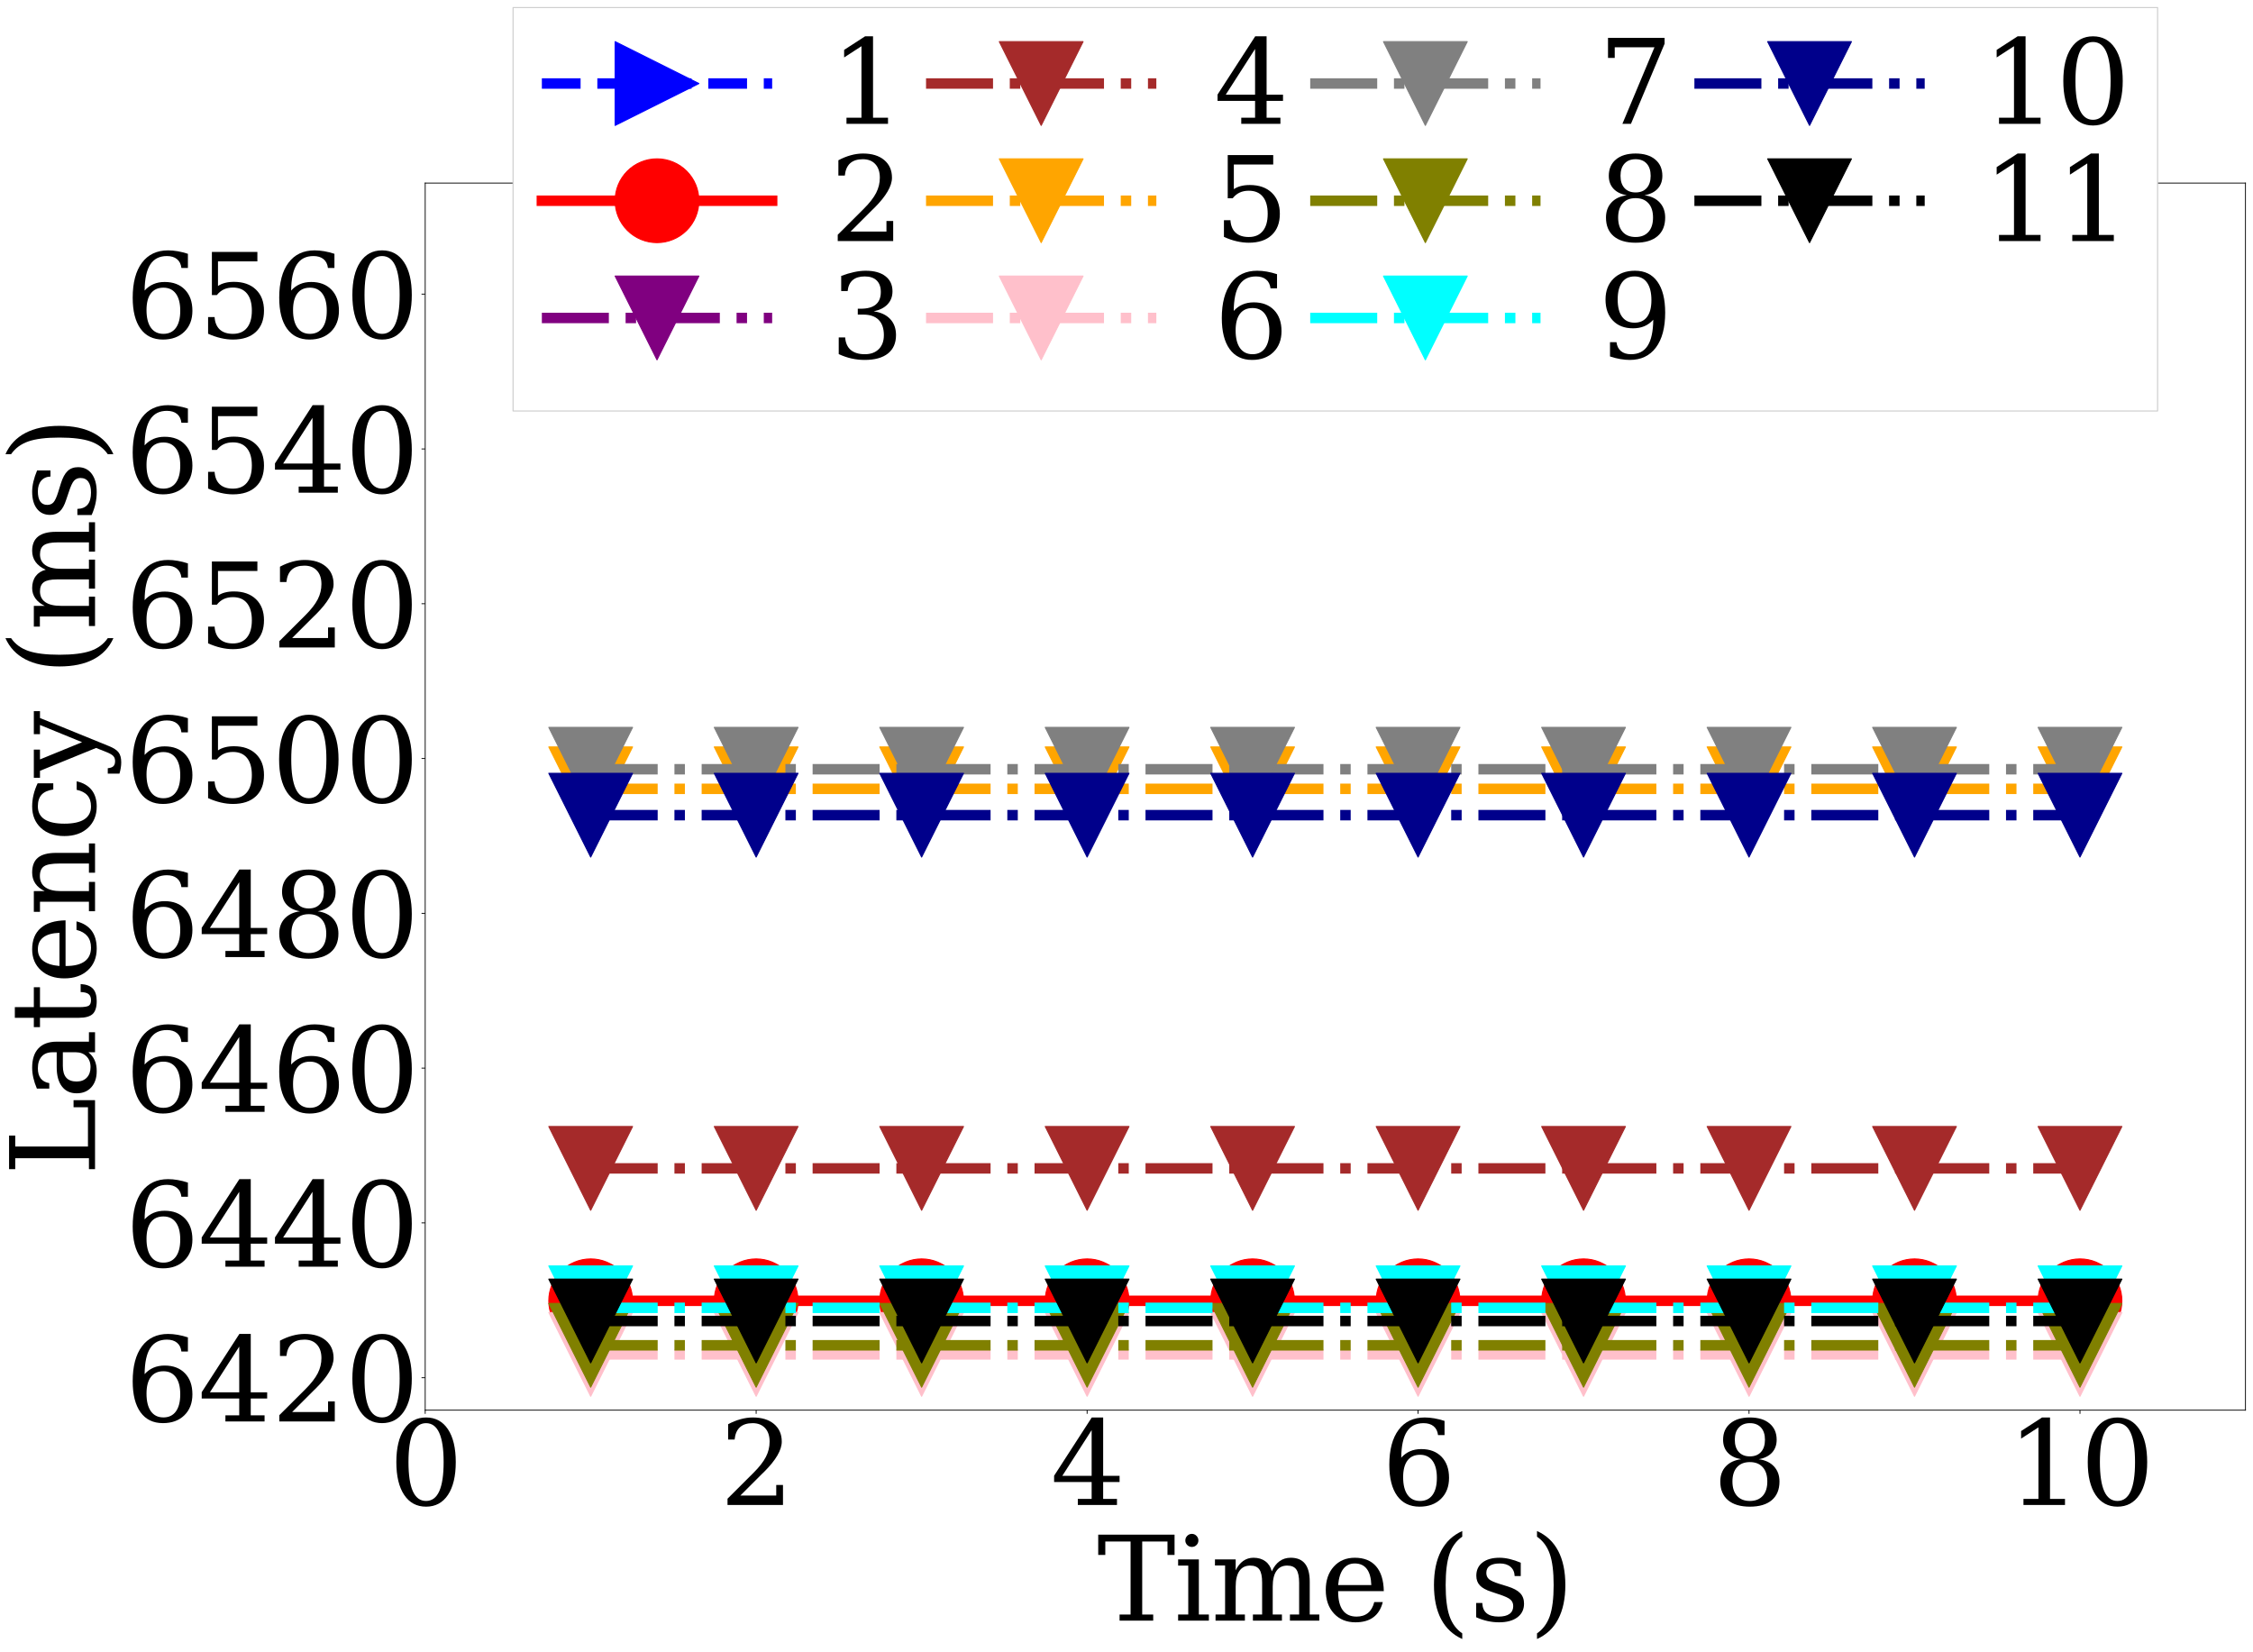 <?xml version="1.0" encoding="utf-8" standalone="no"?>
<!DOCTYPE svg PUBLIC "-//W3C//DTD SVG 1.1//EN"
  "http://www.w3.org/Graphics/SVG/1.1/DTD/svg11.dtd">
<svg xmlns:xlink="http://www.w3.org/1999/xlink" width="2152.176pt" height="1578.09pt" viewBox="0 0 2152.176 1578.09" xmlns="http://www.w3.org/2000/svg" version="1.1">
 <rect x="0" y="0" width="2152.176" height="1578.09" fill="#333333" stroke="none"/>
 <defs>
  <style type="text/css">*{stroke-linejoin: round; stroke-linecap: butt}</style>
 </defs>
 <g id="figure_1">
  <g id="patch_1">
   <path d="M 0 1578.09 
L 2152.176 1578.09 
L 2152.176 0 
L 0 0 
z
" style="fill: #ffffff; stroke: #ffffff; stroke-linejoin: miter"/>
  </g>
  <g id="axes_1">
   <g id="patch_2">
    <path d="M 406.173 1346.972 
L 2144.976 1346.972 
L 2144.976 174.895 
L 406.173 174.895 
z
" style="fill: #ffffff"/>
   </g>
   <g id="matplotlib.axis_1">
    <g id="xtick_1">
     <g id="line2d_1">
      <defs>
       <path id="m48d2d45f8a" d="M 0 0 
L 0 3.5 
" style="stroke: #000000; stroke-width: 0.8"/>
      </defs>
      <g>
       <use xlink:href="#m48d2d45f8a" x="406.173" y="1346.972" style="stroke: #000000; stroke-width: 0.8"/>
      </g>
     </g>
     <g id="text_1">
      <!-- 0 -->
      <g transform="translate(371.18 1437.554) scale(1.1 -1.1)">
       <defs>
        <path id="DejaVuSerif-30" d="M 2034 219 
Q 2513 219 2750 744 
Q 2988 1269 2988 2328 
Q 2988 3391 2750 3916 
Q 2513 4441 2034 4441 
Q 1556 4441 1318 3916 
Q 1081 3391 1081 2328 
Q 1081 1269 1318 744 
Q 1556 219 2034 219 
z
M 2034 -91 
Q 1275 -91 848 546 
Q 422 1184 422 2328 
Q 422 3475 848 4112 
Q 1275 4750 2034 4750 
Q 2797 4750 3222 4112 
Q 3647 3475 3647 2328 
Q 3647 1184 3222 546 
Q 2797 -91 2034 -91 
z
" transform="scale(0.016)"/>
       </defs>
       <use xlink:href="#DejaVuSerif-30"/>
      </g>
     </g>
    </g>
    <g id="xtick_2">
     <g id="line2d_2">
      <g>
       <use xlink:href="#m48d2d45f8a" x="722.319" y="1346.972" style="stroke: #000000; stroke-width: 0.8"/>
      </g>
     </g>
     <g id="text_2">
      <!-- 2 -->
      <g transform="translate(687.326 1437.554) scale(1.1 -1.1)">
       <defs>
        <path id="DejaVuSerif-32" d="M 819 3553 
L 469 3553 
L 469 4384 
Q 803 4563 1142 4656 
Q 1481 4750 1806 4750 
Q 2534 4750 2956 4397 
Q 3378 4044 3378 3438 
Q 3378 2753 2422 1800 
Q 2347 1728 2309 1691 
L 1131 513 
L 3078 513 
L 3078 1088 
L 3444 1088 
L 3444 0 
L 434 0 
L 434 341 
L 1850 1753 
Q 2319 2222 2519 2614 
Q 2719 3006 2719 3438 
Q 2719 3909 2473 4175 
Q 2228 4441 1797 4441 
Q 1350 4441 1106 4219 
Q 863 3997 819 3553 
z
" transform="scale(0.016)"/>
       </defs>
       <use xlink:href="#DejaVuSerif-32"/>
      </g>
     </g>
    </g>
    <g id="xtick_3">
     <g id="line2d_3">
      <g>
       <use xlink:href="#m48d2d45f8a" x="1038.465" y="1346.972" style="stroke: #000000; stroke-width: 0.8"/>
      </g>
     </g>
     <g id="text_3">
      <!-- 4 -->
      <g transform="translate(1003.472 1437.554) scale(1.1 -1.1)">
       <defs>
        <path id="DejaVuSerif-34" d="M 2234 1581 
L 2234 4063 
L 641 1581 
L 2234 1581 
z
M 3609 0 
L 1484 0 
L 1484 331 
L 2234 331 
L 2234 1247 
L 197 1247 
L 197 1588 
L 2241 4750 
L 2859 4750 
L 2859 1581 
L 3750 1581 
L 3750 1247 
L 2859 1247 
L 2859 331 
L 3609 331 
L 3609 0 
z
" transform="scale(0.016)"/>
       </defs>
       <use xlink:href="#DejaVuSerif-34"/>
      </g>
     </g>
    </g>
    <g id="xtick_4">
     <g id="line2d_4">
      <g>
       <use xlink:href="#m48d2d45f8a" x="1354.611" y="1346.972" style="stroke: #000000; stroke-width: 0.8"/>
      </g>
     </g>
     <g id="text_4">
      <!-- 6 -->
      <g transform="translate(1319.617 1437.554) scale(1.1 -1.1)">
       <defs>
        <path id="DejaVuSerif-36" d="M 2094 219 
Q 2534 219 2771 542 
Q 3009 866 3009 1472 
Q 3009 2078 2771 2401 
Q 2534 2725 2094 2725 
Q 1647 2725 1412 2412 
Q 1178 2100 1178 1509 
Q 1178 888 1415 553 
Q 1653 219 2094 219 
z
M 1075 2569 
Q 1288 2803 1556 2918 
Q 1825 3034 2163 3034 
Q 2859 3034 3264 2615 
Q 3669 2197 3669 1472 
Q 3669 763 3233 336 
Q 2797 -91 2069 -91 
Q 1278 -91 853 498 
Q 428 1088 428 2181 
Q 428 3406 931 4078 
Q 1434 4750 2350 4750 
Q 2597 4750 2869 4703 
Q 3141 4656 3425 4563 
L 3425 3794 
L 3072 3794 
Q 3034 4109 2831 4275 
Q 2628 4441 2284 4441 
Q 1678 4441 1381 3981 
Q 1084 3522 1075 2569 
z
" transform="scale(0.016)"/>
       </defs>
       <use xlink:href="#DejaVuSerif-36"/>
      </g>
     </g>
    </g>
    <g id="xtick_5">
     <g id="line2d_5">
      <g>
       <use xlink:href="#m48d2d45f8a" x="1670.757" y="1346.972" style="stroke: #000000; stroke-width: 0.8"/>
      </g>
     </g>
     <g id="text_5">
      <!-- 8 -->
      <g transform="translate(1635.763 1437.554) scale(1.1 -1.1)">
       <defs>
        <path id="DejaVuSerif-38" d="M 2981 1275 
Q 2981 1775 2732 2051 
Q 2484 2328 2034 2328 
Q 1584 2328 1336 2051 
Q 1088 1775 1088 1275 
Q 1088 772 1336 495 
Q 1584 219 2034 219 
Q 2484 219 2732 495 
Q 2981 772 2981 1275 
z
M 2853 3541 
Q 2853 3966 2637 4203 
Q 2422 4441 2034 4441 
Q 1650 4441 1433 4203 
Q 1216 3966 1216 3541 
Q 1216 3113 1433 2875 
Q 1650 2638 2034 2638 
Q 2422 2638 2637 2875 
Q 2853 3113 2853 3541 
z
M 2516 2484 
Q 3047 2413 3344 2092 
Q 3641 1772 3641 1275 
Q 3641 619 3225 264 
Q 2809 -91 2034 -91 
Q 1263 -91 845 264 
Q 428 619 428 1275 
Q 428 1772 725 2092 
Q 1022 2413 1556 2484 
Q 1084 2569 832 2842 
Q 581 3116 581 3541 
Q 581 4103 968 4426 
Q 1356 4750 2034 4750 
Q 2713 4750 3100 4426 
Q 3488 4103 3488 3541 
Q 3488 3116 3236 2842 
Q 2984 2569 2516 2484 
z
" transform="scale(0.016)"/>
       </defs>
       <use xlink:href="#DejaVuSerif-38"/>
      </g>
     </g>
    </g>
    <g id="xtick_6">
     <g id="line2d_6">
      <g>
       <use xlink:href="#m48d2d45f8a" x="1986.903" y="1346.972" style="stroke: #000000; stroke-width: 0.8"/>
      </g>
     </g>
     <g id="text_6">
      <!-- 10 -->
      <g transform="translate(1916.915 1437.554) scale(1.1 -1.1)">
       <defs>
        <path id="DejaVuSerif-31" d="M 909 0 
L 909 331 
L 1722 331 
L 1722 4213 
L 781 3603 
L 781 4013 
L 1919 4750 
L 2350 4750 
L 2350 331 
L 3163 331 
L 3163 0 
L 909 0 
z
" transform="scale(0.016)"/>
       </defs>
       <use xlink:href="#DejaVuSerif-31"/>
       <use xlink:href="#DejaVuSerif-30" x="63.623"/>
      </g>
     </g>
    </g>
    <g id="text_7">
     <!-- Time (s) -->
     <g transform="translate(1047.969 1548.014) scale(1.1 -1.1)">
      <defs>
       <path id="DejaVuSerif-54" d="M 1222 0 
L 1222 331 
L 1819 331 
L 1819 4294 
L 447 4294 
L 447 3566 
L 63 3566 
L 63 4666 
L 4206 4666 
L 4206 3566 
L 3822 3566 
L 3822 4294 
L 2450 4294 
L 2450 331 
L 3047 331 
L 3047 0 
L 1222 0 
z
" transform="scale(0.016)"/>
       <path id="DejaVuSerif-69" d="M 622 4353 
Q 622 4497 726 4603 
Q 831 4709 978 4709 
Q 1122 4709 1226 4603 
Q 1331 4497 1331 4353 
Q 1331 4206 1228 4103 
Q 1125 4000 978 4000 
Q 831 4000 726 4103 
Q 622 4206 622 4353 
z
M 1356 331 
L 1900 331 
L 1900 0 
L 231 0 
L 231 331 
L 781 331 
L 781 2988 
L 231 2988 
L 231 3322 
L 1356 3322 
L 1356 331 
z
" transform="scale(0.016)"/>
       <path id="DejaVuSerif-6d" d="M 3316 2675 
Q 3481 3041 3739 3227 
Q 3997 3413 4341 3413 
Q 4863 3413 5119 3089 
Q 5375 2766 5375 2113 
L 5375 331 
L 5894 331 
L 5894 0 
L 4300 0 
L 4300 331 
L 4800 331 
L 4800 2047 
Q 4800 2556 4650 2772 
Q 4500 2988 4153 2988 
Q 3769 2988 3567 2697 
Q 3366 2406 3366 1850 
L 3366 331 
L 3866 331 
L 3866 0 
L 2291 0 
L 2291 331 
L 2791 331 
L 2791 2069 
Q 2791 2566 2641 2777 
Q 2491 2988 2144 2988 
Q 1759 2988 1557 2697 
Q 1356 2406 1356 1850 
L 1356 331 
L 1856 331 
L 1856 0 
L 263 0 
L 263 331 
L 781 331 
L 781 2994 
L 231 2994 
L 231 3322 
L 1356 3322 
L 1356 2731 
Q 1516 3063 1762 3238 
Q 2009 3413 2322 3413 
Q 2709 3413 2968 3220 
Q 3228 3028 3316 2675 
z
" transform="scale(0.016)"/>
       <path id="DejaVuSerif-65" d="M 3469 1600 
L 991 1600 
L 991 1575 
Q 991 903 1244 561 
Q 1497 219 1991 219 
Q 2369 219 2611 417 
Q 2853 616 2950 1006 
L 3413 1006 
Q 3275 459 2904 184 
Q 2534 -91 1931 -91 
Q 1203 -91 761 389 
Q 319 869 319 1663 
Q 319 2450 753 2931 
Q 1188 3413 1894 3413 
Q 2647 3413 3050 2948 
Q 3453 2484 3469 1600 
z
M 2791 1931 
Q 2772 2513 2545 2808 
Q 2319 3103 1894 3103 
Q 1497 3103 1269 2806 
Q 1041 2509 991 1931 
L 2791 1931 
z
" transform="scale(0.016)"/>
       <path id="DejaVuSerif-20" transform="scale(0.016)"/>
       <path id="DejaVuSerif-28" d="M 2041 -997 
Q 1281 -656 893 83 
Q 506 822 506 1931 
Q 506 3044 893 3783 
Q 1281 4522 2041 4863 
L 2041 4556 
Q 1559 4225 1350 3623 
Q 1141 3022 1141 1931 
Q 1141 844 1350 242 
Q 1559 -359 2041 -691 
L 2041 -997 
z
" transform="scale(0.016)"/>
       <path id="DejaVuSerif-73" d="M 359 184 
L 359 959 
L 691 959 
Q 703 588 923 403 
Q 1144 219 1575 219 
Q 1963 219 2166 364 
Q 2369 509 2369 788 
Q 2369 1006 2220 1140 
Q 2072 1275 1594 1428 
L 1178 1569 
Q 750 1706 558 1912 
Q 366 2119 366 2438 
Q 366 2894 700 3153 
Q 1034 3413 1625 3413 
Q 1888 3413 2178 3344 
Q 2469 3275 2778 3144 
L 2778 2419 
L 2447 2419 
Q 2434 2741 2221 2922 
Q 2009 3103 1644 3103 
Q 1281 3103 1095 2975 
Q 909 2847 909 2591 
Q 909 2381 1050 2254 
Q 1191 2128 1613 1997 
L 2069 1856 
Q 2541 1709 2748 1489 
Q 2956 1269 2956 922 
Q 2956 450 2595 179 
Q 2234 -91 1600 -91 
Q 1278 -91 972 -22 
Q 666 47 359 184 
z
" transform="scale(0.016)"/>
       <path id="DejaVuSerif-29" d="M 453 -997 
L 453 -691 
Q 934 -359 1145 242 
Q 1356 844 1356 1931 
Q 1356 3022 1145 3623 
Q 934 4225 453 4556 
L 453 4863 
Q 1216 4522 1603 3783 
Q 1991 3044 1991 1931 
Q 1991 822 1603 83 
Q 1216 -656 453 -997 
z
" transform="scale(0.016)"/>
      </defs>
      <use xlink:href="#DejaVuSerif-54"/>
      <use xlink:href="#DejaVuSerif-69" x="66.699"/>
      <use xlink:href="#DejaVuSerif-6d" x="98.682"/>
      <use xlink:href="#DejaVuSerif-65" x="193.506"/>
      <use xlink:href="#DejaVuSerif-20" x="252.686"/>
      <use xlink:href="#DejaVuSerif-28" x="284.473"/>
      <use xlink:href="#DejaVuSerif-73" x="323.486"/>
      <use xlink:href="#DejaVuSerif-29" x="374.805"/>
     </g>
    </g>
   </g>
   <g id="matplotlib.axis_2">
    <g id="ytick_1">
     <g id="line2d_7">
      <defs>
       <path id="m0aeefdd782" d="M 0 0 
L -3.5 0 
" style="stroke: #000000; stroke-width: 0.8"/>
      </defs>
      <g>
       <use xlink:href="#m0aeefdd782" x="406.173" y="1315.97" style="stroke: #000000; stroke-width: 0.8"/>
      </g>
     </g>
     <g id="text_8">
      <!-- 6420 -->
      <g transform="translate(119.223 1357.762) scale(1.1 -1.1)">
       <use xlink:href="#DejaVuSerif-36"/>
       <use xlink:href="#DejaVuSerif-34" x="63.623"/>
       <use xlink:href="#DejaVuSerif-32" x="127.246"/>
       <use xlink:href="#DejaVuSerif-30" x="190.869"/>
      </g>
     </g>
    </g>
    <g id="ytick_2">
     <g id="line2d_8">
      <g>
       <use xlink:href="#m0aeefdd782" x="406.173" y="1168.11" style="stroke: #000000; stroke-width: 0.8"/>
      </g>
     </g>
     <g id="text_9">
      <!-- 6440 -->
      <g transform="translate(119.223 1209.902) scale(1.1 -1.1)">
       <use xlink:href="#DejaVuSerif-36"/>
       <use xlink:href="#DejaVuSerif-34" x="63.623"/>
       <use xlink:href="#DejaVuSerif-34" x="127.246"/>
       <use xlink:href="#DejaVuSerif-30" x="190.869"/>
      </g>
     </g>
    </g>
    <g id="ytick_3">
     <g id="line2d_9">
      <g>
       <use xlink:href="#m0aeefdd782" x="406.173" y="1020.25" style="stroke: #000000; stroke-width: 0.8"/>
      </g>
     </g>
     <g id="text_10">
      <!-- 6460 -->
      <g transform="translate(119.223 1062.042) scale(1.1 -1.1)">
       <use xlink:href="#DejaVuSerif-36"/>
       <use xlink:href="#DejaVuSerif-34" x="63.623"/>
       <use xlink:href="#DejaVuSerif-36" x="127.246"/>
       <use xlink:href="#DejaVuSerif-30" x="190.869"/>
      </g>
     </g>
    </g>
    <g id="ytick_4">
     <g id="line2d_10">
      <g>
       <use xlink:href="#m0aeefdd782" x="406.173" y="872.39" style="stroke: #000000; stroke-width: 0.8"/>
      </g>
     </g>
     <g id="text_11">
      <!-- 6480 -->
      <g transform="translate(119.223 914.181) scale(1.1 -1.1)">
       <use xlink:href="#DejaVuSerif-36"/>
       <use xlink:href="#DejaVuSerif-34" x="63.623"/>
       <use xlink:href="#DejaVuSerif-38" x="127.246"/>
       <use xlink:href="#DejaVuSerif-30" x="190.869"/>
      </g>
     </g>
    </g>
    <g id="ytick_5">
     <g id="line2d_11">
      <g>
       <use xlink:href="#m0aeefdd782" x="406.173" y="724.53" style="stroke: #000000; stroke-width: 0.8"/>
      </g>
     </g>
     <g id="text_12">
      <!-- 6500 -->
      <g transform="translate(119.223 766.321) scale(1.1 -1.1)">
       <defs>
        <path id="DejaVuSerif-35" d="M 3219 4666 
L 3219 4153 
L 1081 4153 
L 1081 2816 
Q 1244 2928 1461 2984 
Q 1678 3041 1947 3041 
Q 2703 3041 3140 2622 
Q 3578 2203 3578 1478 
Q 3578 738 3136 323 
Q 2694 -91 1894 -91 
Q 1572 -91 1234 -12 
Q 897 66 544 225 
L 544 1131 
L 897 1131 
Q 925 688 1179 453 
Q 1434 219 1894 219 
Q 2388 219 2653 544 
Q 2919 869 2919 1478 
Q 2919 2084 2655 2407 
Q 2391 2731 1894 2731 
Q 1613 2731 1398 2631 
Q 1184 2531 1019 2322 
L 750 2322 
L 750 4666 
L 3219 4666 
z
" transform="scale(0.016)"/>
       </defs>
       <use xlink:href="#DejaVuSerif-36"/>
       <use xlink:href="#DejaVuSerif-35" x="63.623"/>
       <use xlink:href="#DejaVuSerif-30" x="127.246"/>
       <use xlink:href="#DejaVuSerif-30" x="190.869"/>
      </g>
     </g>
    </g>
    <g id="ytick_6">
     <g id="line2d_12">
      <g>
       <use xlink:href="#m0aeefdd782" x="406.173" y="576.67" style="stroke: #000000; stroke-width: 0.8"/>
      </g>
     </g>
     <g id="text_13">
      <!-- 6520 -->
      <g transform="translate(119.223 618.461) scale(1.1 -1.1)">
       <use xlink:href="#DejaVuSerif-36"/>
       <use xlink:href="#DejaVuSerif-35" x="63.623"/>
       <use xlink:href="#DejaVuSerif-32" x="127.246"/>
       <use xlink:href="#DejaVuSerif-30" x="190.869"/>
      </g>
     </g>
    </g>
    <g id="ytick_7">
     <g id="line2d_13">
      <g>
       <use xlink:href="#m0aeefdd782" x="406.173" y="428.81" style="stroke: #000000; stroke-width: 0.8"/>
      </g>
     </g>
     <g id="text_14">
      <!-- 6540 -->
      <g transform="translate(119.223 470.601) scale(1.1 -1.1)">
       <use xlink:href="#DejaVuSerif-36"/>
       <use xlink:href="#DejaVuSerif-35" x="63.623"/>
       <use xlink:href="#DejaVuSerif-34" x="127.246"/>
       <use xlink:href="#DejaVuSerif-30" x="190.869"/>
      </g>
     </g>
    </g>
    <g id="ytick_8">
     <g id="line2d_14">
      <g>
       <use xlink:href="#m0aeefdd782" x="406.173" y="280.95" style="stroke: #000000; stroke-width: 0.8"/>
      </g>
     </g>
     <g id="text_15">
      <!-- 6560 -->
      <g transform="translate(119.223 322.741) scale(1.1 -1.1)">
       <use xlink:href="#DejaVuSerif-36"/>
       <use xlink:href="#DejaVuSerif-35" x="63.623"/>
       <use xlink:href="#DejaVuSerif-36" x="127.246"/>
       <use xlink:href="#DejaVuSerif-30" x="190.869"/>
      </g>
     </g>
    </g>
    <g id="text_16">
     <!-- Latency (ms) -->
     <g transform="translate(90.783 1122.979) rotate(-90) scale(1.1 -1.1)">
      <defs>
       <path id="DejaVuSerif-4c" d="M 353 0 
L 353 331 
L 947 331 
L 947 4331 
L 353 4331 
L 353 4666 
L 2175 4666 
L 2175 4331 
L 1581 4331 
L 1581 384 
L 3713 384 
L 3713 1166 
L 4097 1166 
L 4097 0 
L 353 0 
z
" transform="scale(0.016)"/>
       <path id="DejaVuSerif-61" d="M 2547 1044 
L 2547 1747 
L 1806 1747 
Q 1378 1747 1168 1562 
Q 959 1378 959 997 
Q 959 650 1171 447 
Q 1384 244 1747 244 
Q 2106 244 2326 466 
Q 2547 688 2547 1044 
z
M 3122 2075 
L 3122 331 
L 3634 331 
L 3634 0 
L 2547 0 
L 2547 359 
Q 2356 128 2106 18 
Q 1856 -91 1522 -91 
Q 969 -91 644 203 
Q 319 497 319 997 
Q 319 1513 691 1797 
Q 1063 2081 1741 2081 
L 2547 2081 
L 2547 2309 
Q 2547 2688 2317 2895 
Q 2088 3103 1672 3103 
Q 1328 3103 1125 2947 
Q 922 2791 872 2484 
L 575 2484 
L 575 3156 
Q 875 3284 1158 3348 
Q 1441 3413 1709 3413 
Q 2400 3413 2761 3070 
Q 3122 2728 3122 2075 
z
" transform="scale(0.016)"/>
       <path id="DejaVuSerif-74" d="M 691 2988 
L 184 2988 
L 184 3322 
L 691 3322 
L 691 4353 
L 1269 4353 
L 1269 3322 
L 2350 3322 
L 2350 2988 
L 1269 2988 
L 1269 878 
Q 1269 456 1350 337 
Q 1431 219 1650 219 
Q 1875 219 1978 351 
Q 2081 484 2088 781 
L 2522 781 
Q 2497 328 2275 118 
Q 2053 -91 1600 -91 
Q 1103 -91 897 129 
Q 691 350 691 878 
L 691 2988 
z
" transform="scale(0.016)"/>
       <path id="DejaVuSerif-6e" d="M 263 0 
L 263 331 
L 781 331 
L 781 2988 
L 231 2988 
L 231 3322 
L 1356 3322 
L 1356 2731 
Q 1516 3069 1770 3241 
Q 2025 3413 2363 3413 
Q 2913 3413 3172 3097 
Q 3431 2781 3431 2113 
L 3431 331 
L 3944 331 
L 3944 0 
L 2356 0 
L 2356 331 
L 2853 331 
L 2853 1931 
Q 2853 2541 2703 2767 
Q 2553 2994 2175 2994 
Q 1775 2994 1565 2701 
Q 1356 2409 1356 1850 
L 1356 331 
L 1856 331 
L 1856 0 
L 263 0 
z
" transform="scale(0.016)"/>
       <path id="DejaVuSerif-63" d="M 3291 997 
Q 3169 466 2822 187 
Q 2475 -91 1925 -91 
Q 1200 -91 759 389 
Q 319 869 319 1663 
Q 319 2459 759 2936 
Q 1200 3413 1925 3413 
Q 2241 3413 2553 3339 
Q 2866 3266 3181 3116 
L 3181 2266 
L 2847 2266 
Q 2781 2703 2561 2903 
Q 2341 3103 1931 3103 
Q 1466 3103 1228 2742 
Q 991 2381 991 1663 
Q 991 944 1227 581 
Q 1463 219 1931 219 
Q 2303 219 2525 412 
Q 2747 606 2828 997 
L 3291 997 
z
" transform="scale(0.016)"/>
       <path id="DejaVuSerif-79" d="M 1381 -609 
L 1600 -56 
L 359 2988 
L -19 2988 
L -19 3322 
L 1509 3322 
L 1509 2988 
L 978 2988 
L 1913 703 
L 2847 2988 
L 2350 2988 
L 2350 3322 
L 3597 3322 
L 3597 2988 
L 3225 2988 
L 1703 -750 
Q 1547 -1138 1356 -1280 
Q 1166 -1422 819 -1422 
Q 672 -1422 517 -1397 
Q 363 -1372 206 -1325 
L 206 -691 
L 500 -691 
Q 519 -903 608 -995 
Q 697 -1088 884 -1088 
Q 1056 -1088 1161 -992 
Q 1266 -897 1381 -609 
z
" transform="scale(0.016)"/>
      </defs>
      <use xlink:href="#DejaVuSerif-4c"/>
      <use xlink:href="#DejaVuSerif-61" x="66.406"/>
      <use xlink:href="#DejaVuSerif-74" x="126.025"/>
      <use xlink:href="#DejaVuSerif-65" x="166.211"/>
      <use xlink:href="#DejaVuSerif-6e" x="225.391"/>
      <use xlink:href="#DejaVuSerif-63" x="289.795"/>
      <use xlink:href="#DejaVuSerif-79" x="345.801"/>
      <use xlink:href="#DejaVuSerif-20" x="402.295"/>
      <use xlink:href="#DejaVuSerif-28" x="434.082"/>
      <use xlink:href="#DejaVuSerif-6d" x="473.096"/>
      <use xlink:href="#DejaVuSerif-73" x="567.92"/>
      <use xlink:href="#DejaVuSerif-29" x="619.238"/>
     </g>
    </g>
   </g>
   <g id="line2d_15">
    <path d="M 564.246 228.171 
L 722.319 228.171 
L 880.392 228.171 
L 1038.465 228.171 
L 1196.538 228.171 
L 1354.611 228.171 
L 1512.684 228.171 
L 1670.757 228.171 
L 1828.83 228.171 
L 1986.903 228.171 
" clip-path="url(#p946c08648c)" style="fill: none; stroke-dasharray: 37,16; stroke-dashoffset: 0; stroke: #0000ff; stroke-width: 10"/>
    <defs>
     <path id="m366520e667" d="M 40 0 
L -40 -40 
L -40 40 
z
" style="stroke: #0000ff; stroke-linejoin: miter"/>
    </defs>
    <g clip-path="url(#p946c08648c)">
     <use xlink:href="#m366520e667" x="564.246" y="228.171" style="fill: #0000ff; stroke: #0000ff; stroke-linejoin: miter"/>
     <use xlink:href="#m366520e667" x="722.319" y="228.171" style="fill: #0000ff; stroke: #0000ff; stroke-linejoin: miter"/>
     <use xlink:href="#m366520e667" x="880.392" y="228.171" style="fill: #0000ff; stroke: #0000ff; stroke-linejoin: miter"/>
     <use xlink:href="#m366520e667" x="1038.465" y="228.171" style="fill: #0000ff; stroke: #0000ff; stroke-linejoin: miter"/>
     <use xlink:href="#m366520e667" x="1196.538" y="228.171" style="fill: #0000ff; stroke: #0000ff; stroke-linejoin: miter"/>
     <use xlink:href="#m366520e667" x="1354.611" y="228.171" style="fill: #0000ff; stroke: #0000ff; stroke-linejoin: miter"/>
     <use xlink:href="#m366520e667" x="1512.684" y="228.171" style="fill: #0000ff; stroke: #0000ff; stroke-linejoin: miter"/>
     <use xlink:href="#m366520e667" x="1670.757" y="228.171" style="fill: #0000ff; stroke: #0000ff; stroke-linejoin: miter"/>
     <use xlink:href="#m366520e667" x="1828.83" y="228.171" style="fill: #0000ff; stroke: #0000ff; stroke-linejoin: miter"/>
     <use xlink:href="#m366520e667" x="1986.903" y="228.171" style="fill: #0000ff; stroke: #0000ff; stroke-linejoin: miter"/>
    </g>
   </g>
   <g id="line2d_16">
    <path d="M 564.246 1242.514 
L 722.319 1242.514 
L 880.392 1242.514 
L 1038.465 1242.514 
L 1196.538 1242.514 
L 1354.611 1242.514 
L 1512.684 1242.514 
L 1670.757 1242.514 
L 1828.83 1242.514 
L 1986.903 1242.514 
" clip-path="url(#p946c08648c)" style="fill: none; stroke: #ff0000; stroke-width: 10; stroke-linecap: square"/>
    <defs>
     <path id="m91f304cdd6" d="M 0 40 
C 10.608 40 20.783 35.785 28.284 28.284 
C 35.785 20.783 40 10.608 40 0 
C 40 -10.608 35.785 -20.783 28.284 -28.284 
C 20.783 -35.785 10.608 -40 0 -40 
C -10.608 -40 -20.783 -35.785 -28.284 -28.284 
C -35.785 -20.783 -40 -10.608 -40 0 
C -40 10.608 -35.785 20.783 -28.284 28.284 
C -20.783 35.785 -10.608 40 0 40 
z
" style="stroke: #ff0000"/>
    </defs>
    <g clip-path="url(#p946c08648c)">
     <use xlink:href="#m91f304cdd6" x="564.246" y="1242.514" style="fill: #ff0000; stroke: #ff0000"/>
     <use xlink:href="#m91f304cdd6" x="722.319" y="1242.514" style="fill: #ff0000; stroke: #ff0000"/>
     <use xlink:href="#m91f304cdd6" x="880.392" y="1242.514" style="fill: #ff0000; stroke: #ff0000"/>
     <use xlink:href="#m91f304cdd6" x="1038.465" y="1242.514" style="fill: #ff0000; stroke: #ff0000"/>
     <use xlink:href="#m91f304cdd6" x="1196.538" y="1242.514" style="fill: #ff0000; stroke: #ff0000"/>
     <use xlink:href="#m91f304cdd6" x="1354.611" y="1242.514" style="fill: #ff0000; stroke: #ff0000"/>
     <use xlink:href="#m91f304cdd6" x="1512.684" y="1242.514" style="fill: #ff0000; stroke: #ff0000"/>
     <use xlink:href="#m91f304cdd6" x="1670.757" y="1242.514" style="fill: #ff0000; stroke: #ff0000"/>
     <use xlink:href="#m91f304cdd6" x="1828.83" y="1242.514" style="fill: #ff0000; stroke: #ff0000"/>
     <use xlink:href="#m91f304cdd6" x="1986.903" y="1242.514" style="fill: #ff0000; stroke: #ff0000"/>
    </g>
   </g>
   <g id="line2d_17">
    <path d="M 564.246 288.01 
L 722.319 288.01 
L 880.392 288.01 
L 1038.465 288.01 
L 1196.538 288.01 
L 1354.611 288.01 
L 1512.684 288.01 
L 1670.757 288.01 
L 1828.83 288.01 
L 1986.903 288.01 
" clip-path="url(#p946c08648c)" style="fill: none; stroke-dasharray: 64,16,10,16; stroke-dashoffset: 0; stroke: #800080; stroke-width: 10"/>
    <defs>
     <path id="mfbb52f3115" d="M -0 40 
L 40 -40 
L -40 -40 
z
" style="stroke: #800080; stroke-linejoin: miter"/>
    </defs>
    <g clip-path="url(#p946c08648c)">
     <use xlink:href="#mfbb52f3115" x="564.246" y="288.01" style="fill: #800080; stroke: #800080; stroke-linejoin: miter"/>
     <use xlink:href="#mfbb52f3115" x="722.319" y="288.01" style="fill: #800080; stroke: #800080; stroke-linejoin: miter"/>
     <use xlink:href="#mfbb52f3115" x="880.392" y="288.01" style="fill: #800080; stroke: #800080; stroke-linejoin: miter"/>
     <use xlink:href="#mfbb52f3115" x="1038.465" y="288.01" style="fill: #800080; stroke: #800080; stroke-linejoin: miter"/>
     <use xlink:href="#mfbb52f3115" x="1196.538" y="288.01" style="fill: #800080; stroke: #800080; stroke-linejoin: miter"/>
     <use xlink:href="#mfbb52f3115" x="1354.611" y="288.01" style="fill: #800080; stroke: #800080; stroke-linejoin: miter"/>
     <use xlink:href="#mfbb52f3115" x="1512.684" y="288.01" style="fill: #800080; stroke: #800080; stroke-linejoin: miter"/>
     <use xlink:href="#mfbb52f3115" x="1670.757" y="288.01" style="fill: #800080; stroke: #800080; stroke-linejoin: miter"/>
     <use xlink:href="#mfbb52f3115" x="1828.83" y="288.01" style="fill: #800080; stroke: #800080; stroke-linejoin: miter"/>
     <use xlink:href="#mfbb52f3115" x="1986.903" y="288.01" style="fill: #800080; stroke: #800080; stroke-linejoin: miter"/>
    </g>
   </g>
   <g id="line2d_18">
    <path d="M 564.246 1116.034 
L 722.319 1116.034 
L 880.392 1116.034 
L 1038.465 1116.034 
L 1196.538 1116.034 
L 1354.611 1116.034 
L 1512.684 1116.034 
L 1670.757 1116.034 
L 1828.83 1116.034 
L 1986.903 1116.034 
" clip-path="url(#p946c08648c)" style="fill: none; stroke-dasharray: 64,16,10,16; stroke-dashoffset: 0; stroke: #a52a2a; stroke-width: 10"/>
    <defs>
     <path id="ma5b7de2b93" d="M -0 40 
L 40 -40 
L -40 -40 
z
" style="stroke: #a52a2a; stroke-linejoin: miter"/>
    </defs>
    <g clip-path="url(#p946c08648c)">
     <use xlink:href="#ma5b7de2b93" x="564.246" y="1116.034" style="fill: #a52a2a; stroke: #a52a2a; stroke-linejoin: miter"/>
     <use xlink:href="#ma5b7de2b93" x="722.319" y="1116.034" style="fill: #a52a2a; stroke: #a52a2a; stroke-linejoin: miter"/>
     <use xlink:href="#ma5b7de2b93" x="880.392" y="1116.034" style="fill: #a52a2a; stroke: #a52a2a; stroke-linejoin: miter"/>
     <use xlink:href="#ma5b7de2b93" x="1038.465" y="1116.034" style="fill: #a52a2a; stroke: #a52a2a; stroke-linejoin: miter"/>
     <use xlink:href="#ma5b7de2b93" x="1196.538" y="1116.034" style="fill: #a52a2a; stroke: #a52a2a; stroke-linejoin: miter"/>
     <use xlink:href="#ma5b7de2b93" x="1354.611" y="1116.034" style="fill: #a52a2a; stroke: #a52a2a; stroke-linejoin: miter"/>
     <use xlink:href="#ma5b7de2b93" x="1512.684" y="1116.034" style="fill: #a52a2a; stroke: #a52a2a; stroke-linejoin: miter"/>
     <use xlink:href="#ma5b7de2b93" x="1670.757" y="1116.034" style="fill: #a52a2a; stroke: #a52a2a; stroke-linejoin: miter"/>
     <use xlink:href="#ma5b7de2b93" x="1828.83" y="1116.034" style="fill: #a52a2a; stroke: #a52a2a; stroke-linejoin: miter"/>
     <use xlink:href="#ma5b7de2b93" x="1986.903" y="1116.034" style="fill: #a52a2a; stroke: #a52a2a; stroke-linejoin: miter"/>
    </g>
   </g>
   <g id="line2d_19">
    <path d="M 564.246 753.481 
L 722.319 753.481 
L 880.392 753.481 
L 1038.465 753.481 
L 1196.538 753.481 
L 1354.611 753.481 
L 1512.684 753.481 
L 1670.757 753.481 
L 1828.83 753.481 
L 1986.903 753.481 
" clip-path="url(#p946c08648c)" style="fill: none; stroke-dasharray: 64,16,10,16; stroke-dashoffset: 0; stroke: #ffa500; stroke-width: 10"/>
    <defs>
     <path id="m5dbf2fdb95" d="M -0 40 
L 40 -40 
L -40 -40 
z
" style="stroke: #ffa500; stroke-linejoin: miter"/>
    </defs>
    <g clip-path="url(#p946c08648c)">
     <use xlink:href="#m5dbf2fdb95" x="564.246" y="753.481" style="fill: #ffa500; stroke: #ffa500; stroke-linejoin: miter"/>
     <use xlink:href="#m5dbf2fdb95" x="722.319" y="753.481" style="fill: #ffa500; stroke: #ffa500; stroke-linejoin: miter"/>
     <use xlink:href="#m5dbf2fdb95" x="880.392" y="753.481" style="fill: #ffa500; stroke: #ffa500; stroke-linejoin: miter"/>
     <use xlink:href="#m5dbf2fdb95" x="1038.465" y="753.481" style="fill: #ffa500; stroke: #ffa500; stroke-linejoin: miter"/>
     <use xlink:href="#m5dbf2fdb95" x="1196.538" y="753.481" style="fill: #ffa500; stroke: #ffa500; stroke-linejoin: miter"/>
     <use xlink:href="#m5dbf2fdb95" x="1354.611" y="753.481" style="fill: #ffa500; stroke: #ffa500; stroke-linejoin: miter"/>
     <use xlink:href="#m5dbf2fdb95" x="1512.684" y="753.481" style="fill: #ffa500; stroke: #ffa500; stroke-linejoin: miter"/>
     <use xlink:href="#m5dbf2fdb95" x="1670.757" y="753.481" style="fill: #ffa500; stroke: #ffa500; stroke-linejoin: miter"/>
     <use xlink:href="#m5dbf2fdb95" x="1828.83" y="753.481" style="fill: #ffa500; stroke: #ffa500; stroke-linejoin: miter"/>
     <use xlink:href="#m5dbf2fdb95" x="1986.903" y="753.481" style="fill: #ffa500; stroke: #ffa500; stroke-linejoin: miter"/>
    </g>
   </g>
   <g id="line2d_20">
    <path d="M 564.246 1293.695 
L 722.319 1293.695 
L 880.392 1293.695 
L 1038.465 1293.695 
L 1196.538 1293.695 
L 1354.611 1293.695 
L 1512.684 1293.695 
L 1670.757 1293.695 
L 1828.83 1293.695 
L 1986.903 1293.695 
" clip-path="url(#p946c08648c)" style="fill: none; stroke-dasharray: 64,16,10,16; stroke-dashoffset: 0; stroke: #ffc0cb; stroke-width: 10"/>
    <defs>
     <path id="mc04005a52e" d="M -0 40 
L 40 -40 
L -40 -40 
z
" style="stroke: #ffc0cb; stroke-linejoin: miter"/>
    </defs>
    <g clip-path="url(#p946c08648c)">
     <use xlink:href="#mc04005a52e" x="564.246" y="1293.695" style="fill: #ffc0cb; stroke: #ffc0cb; stroke-linejoin: miter"/>
     <use xlink:href="#mc04005a52e" x="722.319" y="1293.695" style="fill: #ffc0cb; stroke: #ffc0cb; stroke-linejoin: miter"/>
     <use xlink:href="#mc04005a52e" x="880.392" y="1293.695" style="fill: #ffc0cb; stroke: #ffc0cb; stroke-linejoin: miter"/>
     <use xlink:href="#mc04005a52e" x="1038.465" y="1293.695" style="fill: #ffc0cb; stroke: #ffc0cb; stroke-linejoin: miter"/>
     <use xlink:href="#mc04005a52e" x="1196.538" y="1293.695" style="fill: #ffc0cb; stroke: #ffc0cb; stroke-linejoin: miter"/>
     <use xlink:href="#mc04005a52e" x="1354.611" y="1293.695" style="fill: #ffc0cb; stroke: #ffc0cb; stroke-linejoin: miter"/>
     <use xlink:href="#mc04005a52e" x="1512.684" y="1293.695" style="fill: #ffc0cb; stroke: #ffc0cb; stroke-linejoin: miter"/>
     <use xlink:href="#mc04005a52e" x="1670.757" y="1293.695" style="fill: #ffc0cb; stroke: #ffc0cb; stroke-linejoin: miter"/>
     <use xlink:href="#mc04005a52e" x="1828.83" y="1293.695" style="fill: #ffc0cb; stroke: #ffc0cb; stroke-linejoin: miter"/>
     <use xlink:href="#mc04005a52e" x="1986.903" y="1293.695" style="fill: #ffc0cb; stroke: #ffc0cb; stroke-linejoin: miter"/>
    </g>
   </g>
   <g id="line2d_21">
    <path d="M 564.246 734.777 
L 722.319 734.777 
L 880.392 734.777 
L 1038.465 734.777 
L 1196.538 734.777 
L 1354.611 734.777 
L 1512.684 734.777 
L 1670.757 734.777 
L 1828.83 734.777 
L 1986.903 734.777 
" clip-path="url(#p946c08648c)" style="fill: none; stroke-dasharray: 64,16,10,16; stroke-dashoffset: 0; stroke: #808080; stroke-width: 10"/>
    <defs>
     <path id="m079f941602" d="M -0 40 
L 40 -40 
L -40 -40 
z
" style="stroke: #808080; stroke-linejoin: miter"/>
    </defs>
    <g clip-path="url(#p946c08648c)">
     <use xlink:href="#m079f941602" x="564.246" y="734.777" style="fill: #808080; stroke: #808080; stroke-linejoin: miter"/>
     <use xlink:href="#m079f941602" x="722.319" y="734.777" style="fill: #808080; stroke: #808080; stroke-linejoin: miter"/>
     <use xlink:href="#m079f941602" x="880.392" y="734.777" style="fill: #808080; stroke: #808080; stroke-linejoin: miter"/>
     <use xlink:href="#m079f941602" x="1038.465" y="734.777" style="fill: #808080; stroke: #808080; stroke-linejoin: miter"/>
     <use xlink:href="#m079f941602" x="1196.538" y="734.777" style="fill: #808080; stroke: #808080; stroke-linejoin: miter"/>
     <use xlink:href="#m079f941602" x="1354.611" y="734.777" style="fill: #808080; stroke: #808080; stroke-linejoin: miter"/>
     <use xlink:href="#m079f941602" x="1512.684" y="734.777" style="fill: #808080; stroke: #808080; stroke-linejoin: miter"/>
     <use xlink:href="#m079f941602" x="1670.757" y="734.777" style="fill: #808080; stroke: #808080; stroke-linejoin: miter"/>
     <use xlink:href="#m079f941602" x="1828.83" y="734.777" style="fill: #808080; stroke: #808080; stroke-linejoin: miter"/>
     <use xlink:href="#m079f941602" x="1986.903" y="734.777" style="fill: #808080; stroke: #808080; stroke-linejoin: miter"/>
    </g>
   </g>
   <g id="line2d_22">
    <path d="M 564.246 1285.016 
L 722.319 1285.016 
L 880.392 1285.016 
L 1038.465 1285.016 
L 1196.538 1285.016 
L 1354.611 1285.016 
L 1512.684 1285.016 
L 1670.757 1285.016 
L 1828.83 1285.016 
L 1986.903 1285.016 
" clip-path="url(#p946c08648c)" style="fill: none; stroke-dasharray: 64,16,10,16; stroke-dashoffset: 0; stroke: #808000; stroke-width: 10"/>
    <defs>
     <path id="m2020ac8bf5" d="M -0 40 
L 40 -40 
L -40 -40 
z
" style="stroke: #808000; stroke-linejoin: miter"/>
    </defs>
    <g clip-path="url(#p946c08648c)">
     <use xlink:href="#m2020ac8bf5" x="564.246" y="1285.016" style="fill: #808000; stroke: #808000; stroke-linejoin: miter"/>
     <use xlink:href="#m2020ac8bf5" x="722.319" y="1285.016" style="fill: #808000; stroke: #808000; stroke-linejoin: miter"/>
     <use xlink:href="#m2020ac8bf5" x="880.392" y="1285.016" style="fill: #808000; stroke: #808000; stroke-linejoin: miter"/>
     <use xlink:href="#m2020ac8bf5" x="1038.465" y="1285.016" style="fill: #808000; stroke: #808000; stroke-linejoin: miter"/>
     <use xlink:href="#m2020ac8bf5" x="1196.538" y="1285.016" style="fill: #808000; stroke: #808000; stroke-linejoin: miter"/>
     <use xlink:href="#m2020ac8bf5" x="1354.611" y="1285.016" style="fill: #808000; stroke: #808000; stroke-linejoin: miter"/>
     <use xlink:href="#m2020ac8bf5" x="1512.684" y="1285.016" style="fill: #808000; stroke: #808000; stroke-linejoin: miter"/>
     <use xlink:href="#m2020ac8bf5" x="1670.757" y="1285.016" style="fill: #808000; stroke: #808000; stroke-linejoin: miter"/>
     <use xlink:href="#m2020ac8bf5" x="1828.83" y="1285.016" style="fill: #808000; stroke: #808000; stroke-linejoin: miter"/>
     <use xlink:href="#m2020ac8bf5" x="1986.903" y="1285.016" style="fill: #808000; stroke: #808000; stroke-linejoin: miter"/>
    </g>
   </g>
   <g id="line2d_23">
    <path d="M 564.246 1249.219 
L 722.319 1249.219 
L 880.392 1249.219 
L 1038.465 1249.219 
L 1196.538 1249.219 
L 1354.611 1249.219 
L 1512.684 1249.219 
L 1670.757 1249.219 
L 1828.83 1249.219 
L 1986.903 1249.219 
" clip-path="url(#p946c08648c)" style="fill: none; stroke-dasharray: 64,16,10,16; stroke-dashoffset: 0; stroke: #00ffff; stroke-width: 10"/>
    <defs>
     <path id="m3ef97d8751" d="M -0 40 
L 40 -40 
L -40 -40 
z
" style="stroke: #00ffff; stroke-linejoin: miter"/>
    </defs>
    <g clip-path="url(#p946c08648c)">
     <use xlink:href="#m3ef97d8751" x="564.246" y="1249.219" style="fill: #00ffff; stroke: #00ffff; stroke-linejoin: miter"/>
     <use xlink:href="#m3ef97d8751" x="722.319" y="1249.219" style="fill: #00ffff; stroke: #00ffff; stroke-linejoin: miter"/>
     <use xlink:href="#m3ef97d8751" x="880.392" y="1249.219" style="fill: #00ffff; stroke: #00ffff; stroke-linejoin: miter"/>
     <use xlink:href="#m3ef97d8751" x="1038.465" y="1249.219" style="fill: #00ffff; stroke: #00ffff; stroke-linejoin: miter"/>
     <use xlink:href="#m3ef97d8751" x="1196.538" y="1249.219" style="fill: #00ffff; stroke: #00ffff; stroke-linejoin: miter"/>
     <use xlink:href="#m3ef97d8751" x="1354.611" y="1249.219" style="fill: #00ffff; stroke: #00ffff; stroke-linejoin: miter"/>
     <use xlink:href="#m3ef97d8751" x="1512.684" y="1249.219" style="fill: #00ffff; stroke: #00ffff; stroke-linejoin: miter"/>
     <use xlink:href="#m3ef97d8751" x="1670.757" y="1249.219" style="fill: #00ffff; stroke: #00ffff; stroke-linejoin: miter"/>
     <use xlink:href="#m3ef97d8751" x="1828.83" y="1249.219" style="fill: #00ffff; stroke: #00ffff; stroke-linejoin: miter"/>
     <use xlink:href="#m3ef97d8751" x="1986.903" y="1249.219" style="fill: #00ffff; stroke: #00ffff; stroke-linejoin: miter"/>
    </g>
   </g>
   <g id="line2d_24">
    <path d="M 564.246 778.639 
L 722.319 778.639 
L 880.392 778.639 
L 1038.465 778.639 
L 1196.538 778.639 
L 1354.611 778.639 
L 1512.684 778.639 
L 1670.757 778.639 
L 1828.83 778.639 
L 1986.903 778.639 
" clip-path="url(#p946c08648c)" style="fill: none; stroke-dasharray: 64,16,10,16; stroke-dashoffset: 0; stroke: #00008b; stroke-width: 10"/>
    <defs>
     <path id="m06c04cdb7f" d="M -0 40 
L 40 -40 
L -40 -40 
z
" style="stroke: #00008b; stroke-linejoin: miter"/>
    </defs>
    <g clip-path="url(#p946c08648c)">
     <use xlink:href="#m06c04cdb7f" x="564.246" y="778.639" style="fill: #00008b; stroke: #00008b; stroke-linejoin: miter"/>
     <use xlink:href="#m06c04cdb7f" x="722.319" y="778.639" style="fill: #00008b; stroke: #00008b; stroke-linejoin: miter"/>
     <use xlink:href="#m06c04cdb7f" x="880.392" y="778.639" style="fill: #00008b; stroke: #00008b; stroke-linejoin: miter"/>
     <use xlink:href="#m06c04cdb7f" x="1038.465" y="778.639" style="fill: #00008b; stroke: #00008b; stroke-linejoin: miter"/>
     <use xlink:href="#m06c04cdb7f" x="1196.538" y="778.639" style="fill: #00008b; stroke: #00008b; stroke-linejoin: miter"/>
     <use xlink:href="#m06c04cdb7f" x="1354.611" y="778.639" style="fill: #00008b; stroke: #00008b; stroke-linejoin: miter"/>
     <use xlink:href="#m06c04cdb7f" x="1512.684" y="778.639" style="fill: #00008b; stroke: #00008b; stroke-linejoin: miter"/>
     <use xlink:href="#m06c04cdb7f" x="1670.757" y="778.639" style="fill: #00008b; stroke: #00008b; stroke-linejoin: miter"/>
     <use xlink:href="#m06c04cdb7f" x="1828.83" y="778.639" style="fill: #00008b; stroke: #00008b; stroke-linejoin: miter"/>
     <use xlink:href="#m06c04cdb7f" x="1986.903" y="778.639" style="fill: #00008b; stroke: #00008b; stroke-linejoin: miter"/>
    </g>
   </g>
   <g id="line2d_25">
    <path d="M 564.246 1261.795 
L 722.319 1261.795 
L 880.392 1261.795 
L 1038.465 1261.795 
L 1196.538 1261.795 
L 1354.611 1261.795 
L 1512.684 1261.795 
L 1670.757 1261.795 
L 1828.83 1261.795 
L 1986.903 1261.795 
" clip-path="url(#p946c08648c)" style="fill: none; stroke-dasharray: 64,16,10,16; stroke-dashoffset: 0; stroke: #000000; stroke-width: 10"/>
    <defs>
     <path id="m092c481ed7" d="M -0 40 
L 40 -40 
L -40 -40 
z
" style="stroke: #000000; stroke-linejoin: miter"/>
    </defs>
    <g clip-path="url(#p946c08648c)">
     <use xlink:href="#m092c481ed7" x="564.246" y="1261.795" style="stroke: #000000; stroke-linejoin: miter"/>
     <use xlink:href="#m092c481ed7" x="722.319" y="1261.795" style="stroke: #000000; stroke-linejoin: miter"/>
     <use xlink:href="#m092c481ed7" x="880.392" y="1261.795" style="stroke: #000000; stroke-linejoin: miter"/>
     <use xlink:href="#m092c481ed7" x="1038.465" y="1261.795" style="stroke: #000000; stroke-linejoin: miter"/>
     <use xlink:href="#m092c481ed7" x="1196.538" y="1261.795" style="stroke: #000000; stroke-linejoin: miter"/>
     <use xlink:href="#m092c481ed7" x="1354.611" y="1261.795" style="stroke: #000000; stroke-linejoin: miter"/>
     <use xlink:href="#m092c481ed7" x="1512.684" y="1261.795" style="stroke: #000000; stroke-linejoin: miter"/>
     <use xlink:href="#m092c481ed7" x="1670.757" y="1261.795" style="stroke: #000000; stroke-linejoin: miter"/>
     <use xlink:href="#m092c481ed7" x="1828.83" y="1261.795" style="stroke: #000000; stroke-linejoin: miter"/>
     <use xlink:href="#m092c481ed7" x="1986.903" y="1261.795" style="stroke: #000000; stroke-linejoin: miter"/>
    </g>
   </g>
   <g id="patch_3">
    <path d="M 406.173 1346.972 
L 406.173 174.895 
" style="fill: none; stroke: #000000; stroke-width: 0.8; stroke-linejoin: miter; stroke-linecap: square"/>
   </g>
   <g id="patch_4">
    <path d="M 2144.976 1346.972 
L 2144.976 174.895 
" style="fill: none; stroke: #000000; stroke-width: 0.8; stroke-linejoin: miter; stroke-linecap: square"/>
   </g>
   <g id="patch_5">
    <path d="M 406.173 1346.972 
L 2144.976 1346.972 
" style="fill: none; stroke: #000000; stroke-width: 0.8; stroke-linejoin: miter; stroke-linecap: square"/>
   </g>
   <g id="patch_6">
    <path d="M 406.173 174.895 
L 2144.976 174.895 
" style="fill: none; stroke: #000000; stroke-width: 0.8; stroke-linejoin: miter; stroke-linecap: square"/>
   </g>
   <g id="legend_1">
    <g id="patch_7">
     <path d="M 490.106 392.578 
L 2061.043 392.578 
L 2061.043 7.2 
L 490.106 7.2 
z
" style="fill: #ffffff; stroke: #cccccc; stroke-linejoin: miter"/>
    </g>
    <g id="line2d_26">
     <path d="M 517.606 79.783 
L 627.606 79.783 
L 737.606 79.783 
" style="fill: none; stroke-dasharray: 37,16; stroke-dashoffset: 0; stroke: #0000ff; stroke-width: 10"/>
     <g>
      <use xlink:href="#m366520e667" x="627.606" y="79.783" style="fill: #0000ff; stroke: #0000ff; stroke-linejoin: miter"/>
     </g>
    </g>
    <g id="text_17">
     <!-- 1 -->
     <g transform="translate(792.606 118.283) scale(1.1 -1.1)">
      <use xlink:href="#DejaVuSerif-31"/>
     </g>
    </g>
    <g id="line2d_27">
     <path d="M 517.606 191.742 
L 627.606 191.742 
L 737.606 191.742 
" style="fill: none; stroke: #ff0000; stroke-width: 10; stroke-linecap: square"/>
     <g>
      <use xlink:href="#m91f304cdd6" x="627.606" y="191.742" style="fill: #ff0000; stroke: #ff0000"/>
     </g>
    </g>
    <g id="text_18">
     <!-- 2 -->
     <g transform="translate(792.606 230.242) scale(1.1 -1.1)">
      <use xlink:href="#DejaVuSerif-32"/>
     </g>
    </g>
    <g id="line2d_28">
     <path d="M 517.606 303.702 
L 627.606 303.702 
L 737.606 303.702 
" style="fill: none; stroke-dasharray: 64,16,10,16; stroke-dashoffset: 0; stroke: #800080; stroke-width: 10"/>
     <g>
      <use xlink:href="#mfbb52f3115" x="627.606" y="303.702" style="fill: #800080; stroke: #800080; stroke-linejoin: miter"/>
     </g>
    </g>
    <g id="text_19">
     <!-- 3 -->
     <g transform="translate(792.606 342.202) scale(1.1 -1.1)">
      <defs>
       <path id="DejaVuSerif-33" d="M 622 4469 
Q 988 4606 1323 4678 
Q 1659 4750 1953 4750 
Q 2638 4750 3022 4454 
Q 3406 4159 3406 3634 
Q 3406 3213 3140 2930 
Q 2875 2647 2388 2547 
Q 2963 2466 3280 2130 
Q 3597 1794 3597 1259 
Q 3597 606 3158 257 
Q 2719 -91 1894 -91 
Q 1528 -91 1179 -12 
Q 831 66 488 225 
L 488 1131 
L 838 1131 
Q 869 681 1141 450 
Q 1413 219 1906 219 
Q 2384 219 2661 495 
Q 2938 772 2938 1253 
Q 2938 1803 2653 2086 
Q 2369 2369 1819 2369 
L 1522 2369 
L 1522 2688 
L 1678 2688 
Q 2225 2688 2498 2914 
Q 2772 3141 2772 3597 
Q 2772 4006 2547 4223 
Q 2322 4441 1900 4441 
Q 1478 4441 1245 4241 
Q 1013 4041 972 3647 
L 622 3647 
L 622 4469 
z
" transform="scale(0.016)"/>
      </defs>
      <use xlink:href="#DejaVuSerif-33"/>
     </g>
    </g>
    <g id="line2d_29">
     <path d="M 884.593 79.783 
L 994.593 79.783 
L 1104.593 79.783 
" style="fill: none; stroke-dasharray: 64,16,10,16; stroke-dashoffset: 0; stroke: #a52a2a; stroke-width: 10"/>
     <g>
      <use xlink:href="#ma5b7de2b93" x="994.593" y="79.783" style="fill: #a52a2a; stroke: #a52a2a; stroke-linejoin: miter"/>
     </g>
    </g>
    <g id="text_20">
     <!-- 4 -->
     <g transform="translate(1159.593 118.283) scale(1.1 -1.1)">
      <use xlink:href="#DejaVuSerif-34"/>
     </g>
    </g>
    <g id="line2d_30">
     <path d="M 884.593 191.742 
L 994.593 191.742 
L 1104.593 191.742 
" style="fill: none; stroke-dasharray: 64,16,10,16; stroke-dashoffset: 0; stroke: #ffa500; stroke-width: 10"/>
     <g>
      <use xlink:href="#m5dbf2fdb95" x="994.593" y="191.742" style="fill: #ffa500; stroke: #ffa500; stroke-linejoin: miter"/>
     </g>
    </g>
    <g id="text_21">
     <!-- 5 -->
     <g transform="translate(1159.593 230.242) scale(1.1 -1.1)">
      <use xlink:href="#DejaVuSerif-35"/>
     </g>
    </g>
    <g id="line2d_31">
     <path d="M 884.593 303.702 
L 994.593 303.702 
L 1104.593 303.702 
" style="fill: none; stroke-dasharray: 64,16,10,16; stroke-dashoffset: 0; stroke: #ffc0cb; stroke-width: 10"/>
     <g>
      <use xlink:href="#mc04005a52e" x="994.593" y="303.702" style="fill: #ffc0cb; stroke: #ffc0cb; stroke-linejoin: miter"/>
     </g>
    </g>
    <g id="text_22">
     <!-- 6 -->
     <g transform="translate(1159.593 342.202) scale(1.1 -1.1)">
      <use xlink:href="#DejaVuSerif-36"/>
     </g>
    </g>
    <g id="line2d_32">
     <path d="M 1251.581 79.783 
L 1361.581 79.783 
L 1471.581 79.783 
" style="fill: none; stroke-dasharray: 64,16,10,16; stroke-dashoffset: 0; stroke: #808080; stroke-width: 10"/>
     <g>
      <use xlink:href="#m079f941602" x="1361.581" y="79.783" style="fill: #808080; stroke: #808080; stroke-linejoin: miter"/>
     </g>
    </g>
    <g id="text_23">
     <!-- 7 -->
     <g transform="translate(1526.581 118.283) scale(1.1 -1.1)">
      <defs>
       <path id="DejaVuSerif-37" d="M 3609 4347 
L 1784 0 
L 1319 0 
L 3059 4153 
L 903 4153 
L 903 3578 
L 538 3578 
L 538 4666 
L 3609 4666 
L 3609 4347 
z
" transform="scale(0.016)"/>
      </defs>
      <use xlink:href="#DejaVuSerif-37"/>
     </g>
    </g>
    <g id="line2d_33">
     <path d="M 1251.581 191.742 
L 1361.581 191.742 
L 1471.581 191.742 
" style="fill: none; stroke-dasharray: 64,16,10,16; stroke-dashoffset: 0; stroke: #808000; stroke-width: 10"/>
     <g>
      <use xlink:href="#m2020ac8bf5" x="1361.581" y="191.742" style="fill: #808000; stroke: #808000; stroke-linejoin: miter"/>
     </g>
    </g>
    <g id="text_24">
     <!-- 8 -->
     <g transform="translate(1526.581 230.242) scale(1.1 -1.1)">
      <use xlink:href="#DejaVuSerif-38"/>
     </g>
    </g>
    <g id="line2d_34">
     <path d="M 1251.581 303.702 
L 1361.581 303.702 
L 1471.581 303.702 
" style="fill: none; stroke-dasharray: 64,16,10,16; stroke-dashoffset: 0; stroke: #00ffff; stroke-width: 10"/>
     <g>
      <use xlink:href="#m3ef97d8751" x="1361.581" y="303.702" style="fill: #00ffff; stroke: #00ffff; stroke-linejoin: miter"/>
     </g>
    </g>
    <g id="text_25">
     <!-- 9 -->
     <g transform="translate(1526.581 342.202) scale(1.1 -1.1)">
      <defs>
       <path id="DejaVuSerif-39" d="M 2994 2091 
Q 2784 1856 2512 1740 
Q 2241 1625 1900 1625 
Q 1206 1625 804 2044 
Q 403 2463 403 3188 
Q 403 3897 839 4323 
Q 1275 4750 2003 4750 
Q 2794 4750 3217 4161 
Q 3641 3572 3641 2478 
Q 3641 1253 3137 581 
Q 2634 -91 1722 -91 
Q 1475 -91 1203 -44 
Q 931 3 647 97 
L 647 872 
L 997 872 
Q 1038 556 1241 387 
Q 1444 219 1784 219 
Q 2391 219 2687 676 
Q 2984 1134 2994 2091 
z
M 1978 4441 
Q 1534 4441 1298 4117 
Q 1063 3794 1063 3188 
Q 1063 2581 1298 2256 
Q 1534 1931 1978 1931 
Q 2422 1931 2658 2245 
Q 2894 2559 2894 3150 
Q 2894 3772 2656 4106 
Q 2419 4441 1978 4441 
z
" transform="scale(0.016)"/>
      </defs>
      <use xlink:href="#DejaVuSerif-39"/>
     </g>
    </g>
    <g id="line2d_35">
     <path d="M 1618.568 79.783 
L 1728.568 79.783 
L 1838.568 79.783 
" style="fill: none; stroke-dasharray: 64,16,10,16; stroke-dashoffset: 0; stroke: #00008b; stroke-width: 10"/>
     <g>
      <use xlink:href="#m06c04cdb7f" x="1728.568" y="79.783" style="fill: #00008b; stroke: #00008b; stroke-linejoin: miter"/>
     </g>
    </g>
    <g id="text_26">
     <!-- 10 -->
     <g transform="translate(1893.568 118.283) scale(1.1 -1.1)">
      <use xlink:href="#DejaVuSerif-31"/>
      <use xlink:href="#DejaVuSerif-30" x="63.623"/>
     </g>
    </g>
    <g id="line2d_36">
     <path d="M 1618.568 191.742 
L 1728.568 191.742 
L 1838.568 191.742 
" style="fill: none; stroke-dasharray: 64,16,10,16; stroke-dashoffset: 0; stroke: #000000; stroke-width: 10"/>
     <g>
      <use xlink:href="#m092c481ed7" x="1728.568" y="191.742" style="stroke: #000000; stroke-linejoin: miter"/>
     </g>
    </g>
    <g id="text_27">
     <!-- 11 -->
     <g transform="translate(1893.568 230.242) scale(1.1 -1.1)">
      <use xlink:href="#DejaVuSerif-31"/>
      <use xlink:href="#DejaVuSerif-31" x="63.623"/>
     </g>
    </g>
   </g>
  </g>
 </g>
 <defs>
  <clipPath id="p946c08648c">
   <rect x="406.173" y="174.895" width="1738.803" height="1172.077"/>
  </clipPath>
 </defs>
</svg>
